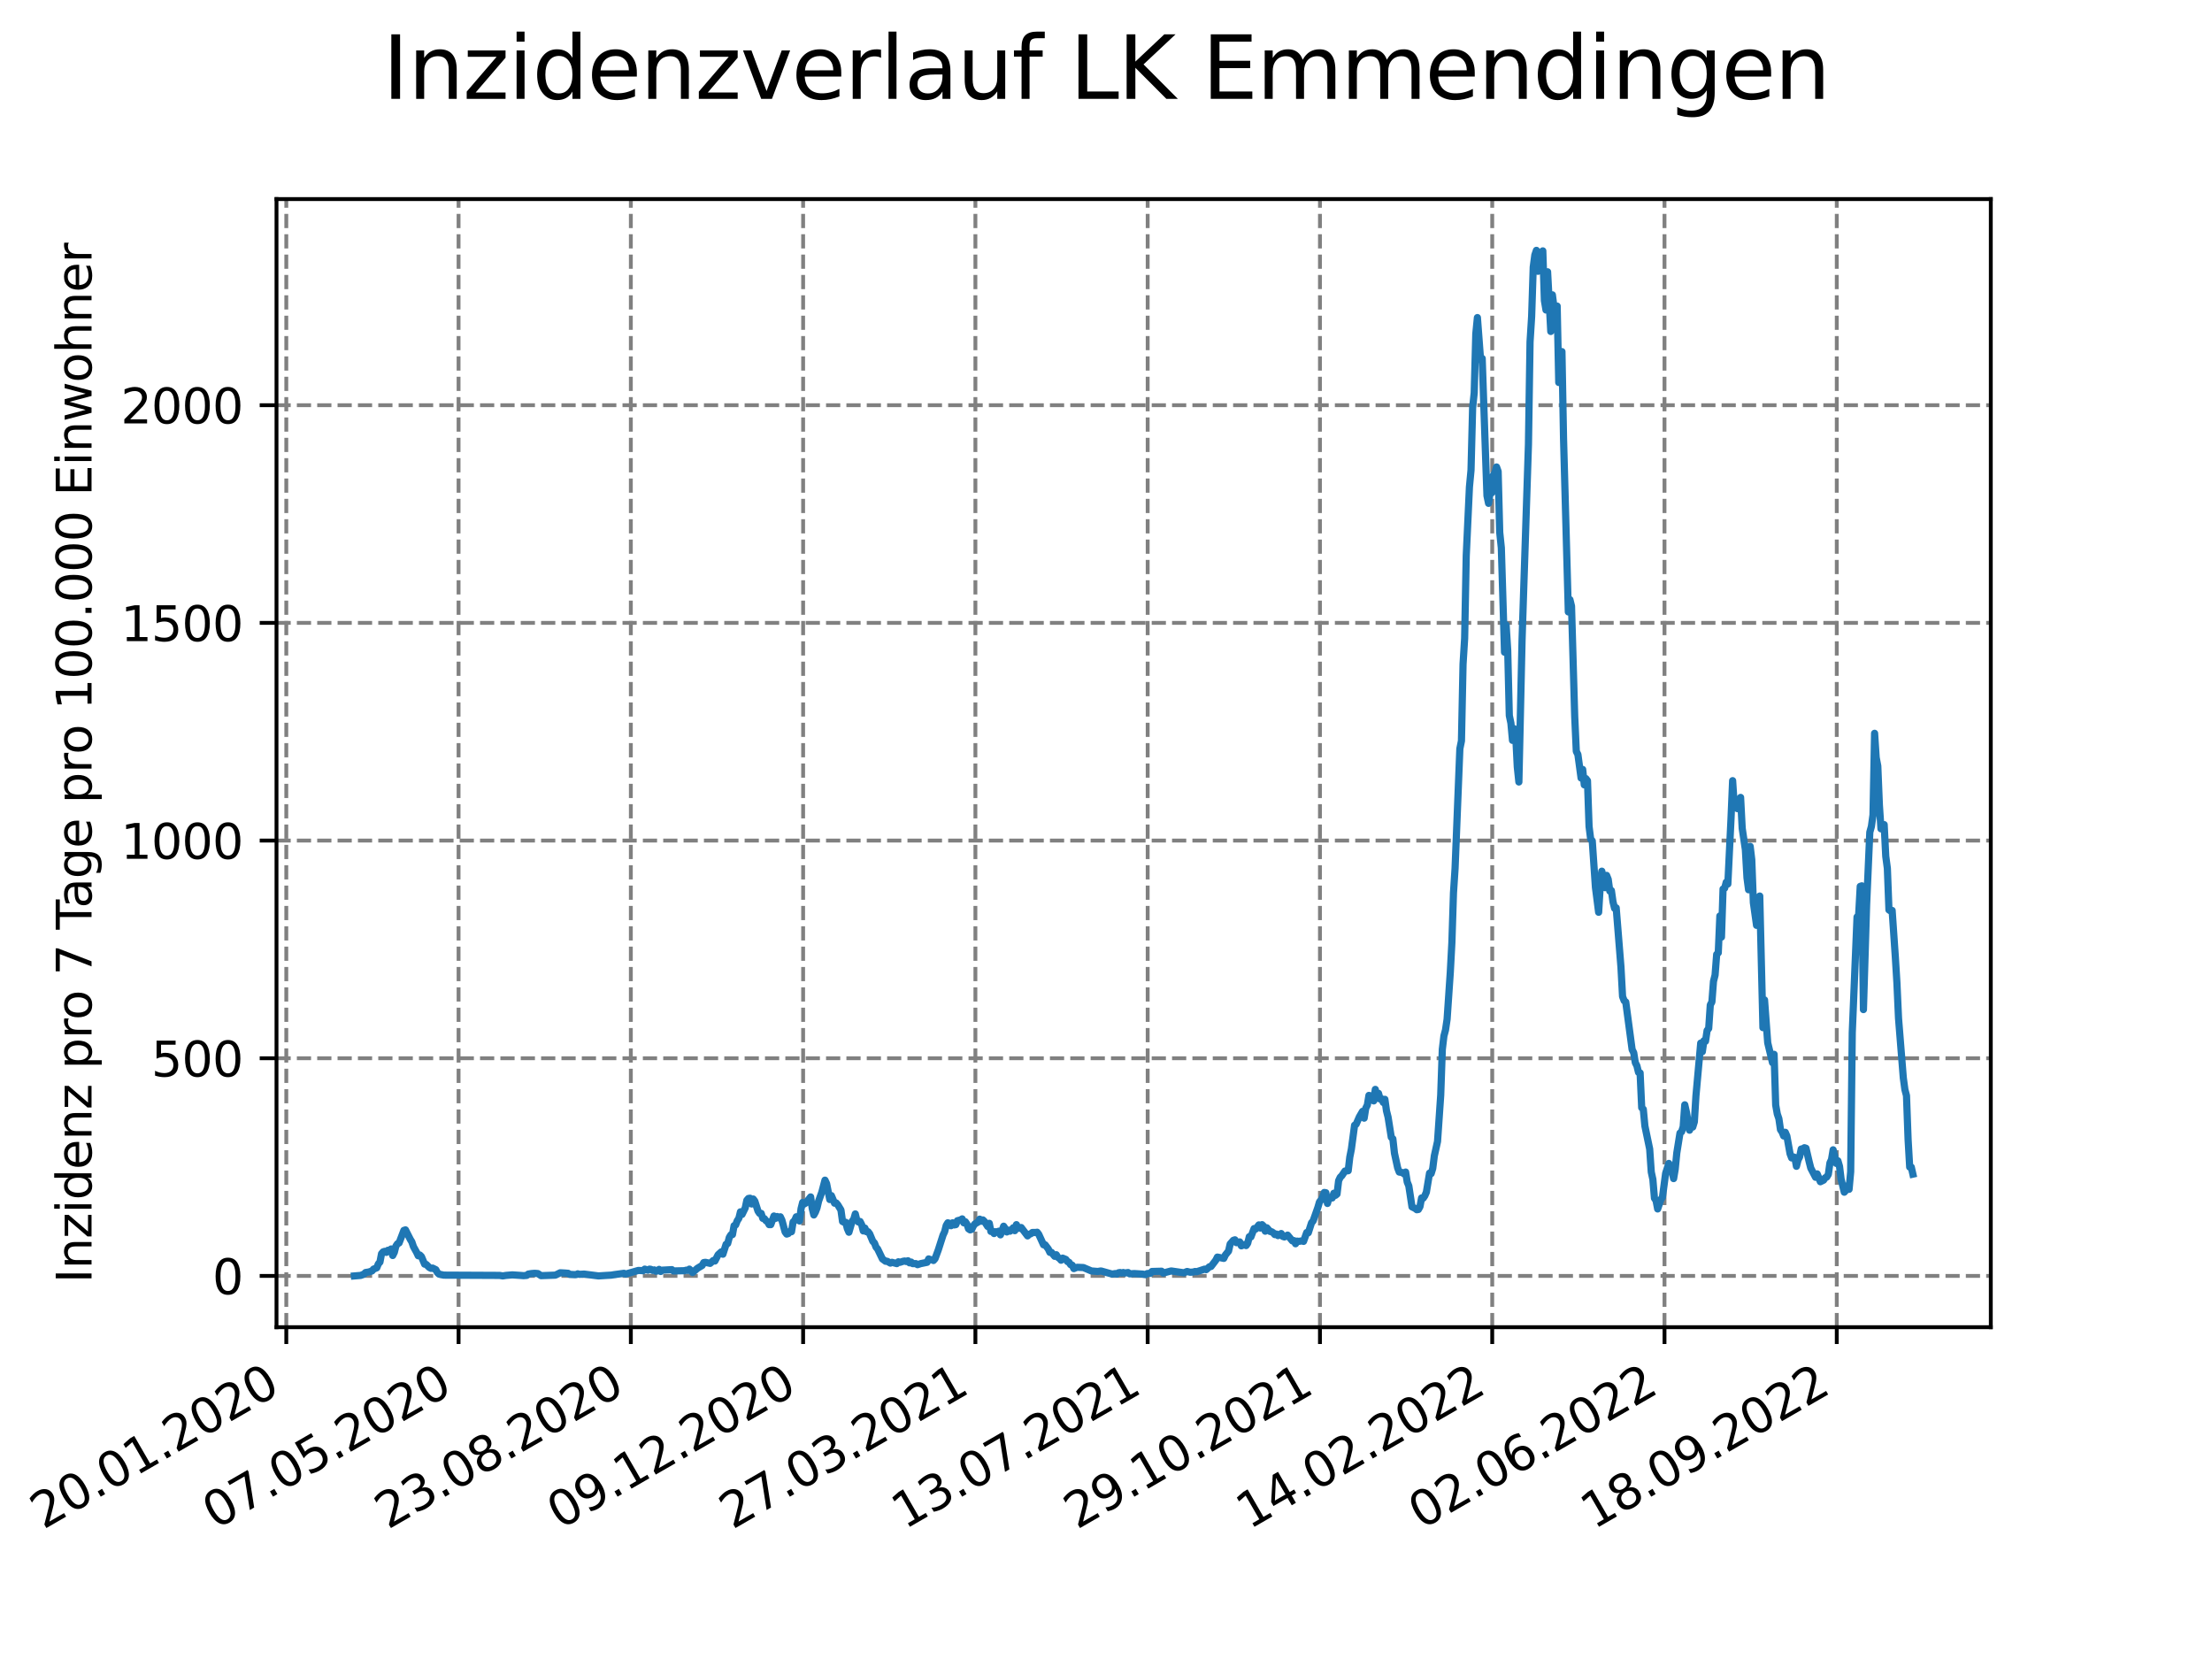 <?xml version="1.0" encoding="utf-8" standalone="no"?>
<!DOCTYPE svg PUBLIC "-//W3C//DTD SVG 1.1//EN"
  "http://www.w3.org/Graphics/SVG/1.1/DTD/svg11.dtd">
<svg xmlns:xlink="http://www.w3.org/1999/xlink" width="460.8pt" height="345.6pt" viewBox="0 0 460.8 345.6" xmlns="http://www.w3.org/2000/svg" version="1.1">
 <defs>
  <style type="text/css">*{stroke-linejoin: round; stroke-linecap: butt}</style>
 </defs>
 <g id="figure_1">
  <g id="patch_1">
   <path d="M 0 345.6 
L 460.8 345.6 
L 460.8 0 
L 0 0 
z
" style="fill: #ffffff"/>
  </g>
  <g id="axes_1">
   <g id="patch_2">
    <path d="M 57.6 276.48 
L 414.72 276.48 
L 414.72 41.472 
L 57.6 41.472 
z
" style="fill: #ffffff"/>
   </g>
   <g id="matplotlib.axis_1">
    <g id="xtick_1">
     <g id="line2d_1">
      <path d="M 59.641 276.48 
L 59.641 41.472 
" clip-path="url(#p13ade6ec6e)" style="fill: none; stroke-dasharray: 2.96,1.28; stroke-dashoffset: 0; stroke: #808080; stroke-width: 0.8"/>
     </g>
     <g id="line2d_2">
      <defs>
       <path id="m75af422000" d="M 0 0 
L 0 3.5 
" style="stroke: #000000; stroke-width: 0.8"/>
      </defs>
      <g>
       <use xlink:href="#m75af422000" x="59.641" y="276.48" style="stroke: #000000; stroke-width: 0.8"/>
      </g>
     </g>
     <g id="text_1">
      <!-- 20.01.2020 -->
      <g transform="translate(9.016 318.689) rotate(-30) scale(0.1 -0.1)">
       <defs>
        <path id="DejaVuSans-32" d="M 1228 531 
L 3431 531 
L 3431 0 
L 469 0 
L 469 531 
Q 828 903 1448 1529 
Q 2069 2156 2228 2338 
Q 2531 2678 2651 2914 
Q 2772 3150 2772 3378 
Q 2772 3750 2511 3984 
Q 2250 4219 1831 4219 
Q 1534 4219 1204 4116 
Q 875 4013 500 3803 
L 500 4441 
Q 881 4594 1212 4672 
Q 1544 4750 1819 4750 
Q 2544 4750 2975 4387 
Q 3406 4025 3406 3419 
Q 3406 3131 3298 2873 
Q 3191 2616 2906 2266 
Q 2828 2175 2409 1742 
Q 1991 1309 1228 531 
z
" transform="scale(0.016)"/>
        <path id="DejaVuSans-30" d="M 2034 4250 
Q 1547 4250 1301 3770 
Q 1056 3291 1056 2328 
Q 1056 1369 1301 889 
Q 1547 409 2034 409 
Q 2525 409 2770 889 
Q 3016 1369 3016 2328 
Q 3016 3291 2770 3770 
Q 2525 4250 2034 4250 
z
M 2034 4750 
Q 2819 4750 3233 4129 
Q 3647 3509 3647 2328 
Q 3647 1150 3233 529 
Q 2819 -91 2034 -91 
Q 1250 -91 836 529 
Q 422 1150 422 2328 
Q 422 3509 836 4129 
Q 1250 4750 2034 4750 
z
" transform="scale(0.016)"/>
        <path id="DejaVuSans-2e" d="M 684 794 
L 1344 794 
L 1344 0 
L 684 0 
L 684 794 
z
" transform="scale(0.016)"/>
        <path id="DejaVuSans-31" d="M 794 531 
L 1825 531 
L 1825 4091 
L 703 3866 
L 703 4441 
L 1819 4666 
L 2450 4666 
L 2450 531 
L 3481 531 
L 3481 0 
L 794 0 
L 794 531 
z
" transform="scale(0.016)"/>
       </defs>
       <use xlink:href="#DejaVuSans-32"/>
       <use xlink:href="#DejaVuSans-30" x="63.623"/>
       <use xlink:href="#DejaVuSans-2e" x="127.246"/>
       <use xlink:href="#DejaVuSans-30" x="159.033"/>
       <use xlink:href="#DejaVuSans-31" x="222.656"/>
       <use xlink:href="#DejaVuSans-2e" x="286.279"/>
       <use xlink:href="#DejaVuSans-32" x="318.066"/>
       <use xlink:href="#DejaVuSans-30" x="381.689"/>
       <use xlink:href="#DejaVuSans-32" x="445.312"/>
       <use xlink:href="#DejaVuSans-30" x="508.936"/>
      </g>
     </g>
    </g>
    <g id="xtick_2">
     <g id="line2d_3">
      <path d="M 95.529 276.48 
L 95.529 41.472 
" clip-path="url(#p13ade6ec6e)" style="fill: none; stroke-dasharray: 2.96,1.28; stroke-dashoffset: 0; stroke: #808080; stroke-width: 0.8"/>
     </g>
     <g id="line2d_4">
      <g>
       <use xlink:href="#m75af422000" x="95.529" y="276.48" style="stroke: #000000; stroke-width: 0.8"/>
      </g>
     </g>
     <g id="text_2">
      <!-- 07.05.2020 -->
      <g transform="translate(44.904 318.689) rotate(-30) scale(0.1 -0.1)">
       <defs>
        <path id="DejaVuSans-37" d="M 525 4666 
L 3525 4666 
L 3525 4397 
L 1831 0 
L 1172 0 
L 2766 4134 
L 525 4134 
L 525 4666 
z
" transform="scale(0.016)"/>
        <path id="DejaVuSans-35" d="M 691 4666 
L 3169 4666 
L 3169 4134 
L 1269 4134 
L 1269 2991 
Q 1406 3038 1543 3061 
Q 1681 3084 1819 3084 
Q 2600 3084 3056 2656 
Q 3513 2228 3513 1497 
Q 3513 744 3044 326 
Q 2575 -91 1722 -91 
Q 1428 -91 1123 -41 
Q 819 9 494 109 
L 494 744 
Q 775 591 1075 516 
Q 1375 441 1709 441 
Q 2250 441 2565 725 
Q 2881 1009 2881 1497 
Q 2881 1984 2565 2268 
Q 2250 2553 1709 2553 
Q 1456 2553 1204 2497 
Q 953 2441 691 2322 
L 691 4666 
z
" transform="scale(0.016)"/>
       </defs>
       <use xlink:href="#DejaVuSans-30"/>
       <use xlink:href="#DejaVuSans-37" x="63.623"/>
       <use xlink:href="#DejaVuSans-2e" x="127.246"/>
       <use xlink:href="#DejaVuSans-30" x="159.033"/>
       <use xlink:href="#DejaVuSans-35" x="222.656"/>
       <use xlink:href="#DejaVuSans-2e" x="286.279"/>
       <use xlink:href="#DejaVuSans-32" x="318.066"/>
       <use xlink:href="#DejaVuSans-30" x="381.689"/>
       <use xlink:href="#DejaVuSans-32" x="445.312"/>
       <use xlink:href="#DejaVuSans-30" x="508.936"/>
      </g>
     </g>
    </g>
    <g id="xtick_3">
     <g id="line2d_5">
      <path d="M 131.417 276.48 
L 131.417 41.472 
" clip-path="url(#p13ade6ec6e)" style="fill: none; stroke-dasharray: 2.96,1.28; stroke-dashoffset: 0; stroke: #808080; stroke-width: 0.8"/>
     </g>
     <g id="line2d_6">
      <g>
       <use xlink:href="#m75af422000" x="131.417" y="276.48" style="stroke: #000000; stroke-width: 0.8"/>
      </g>
     </g>
     <g id="text_3">
      <!-- 23.08.2020 -->
      <g transform="translate(80.792 318.689) rotate(-30) scale(0.1 -0.1)">
       <defs>
        <path id="DejaVuSans-33" d="M 2597 2516 
Q 3050 2419 3304 2112 
Q 3559 1806 3559 1356 
Q 3559 666 3084 287 
Q 2609 -91 1734 -91 
Q 1441 -91 1130 -33 
Q 819 25 488 141 
L 488 750 
Q 750 597 1062 519 
Q 1375 441 1716 441 
Q 2309 441 2620 675 
Q 2931 909 2931 1356 
Q 2931 1769 2642 2001 
Q 2353 2234 1838 2234 
L 1294 2234 
L 1294 2753 
L 1863 2753 
Q 2328 2753 2575 2939 
Q 2822 3125 2822 3475 
Q 2822 3834 2567 4026 
Q 2313 4219 1838 4219 
Q 1578 4219 1281 4162 
Q 984 4106 628 3988 
L 628 4550 
Q 988 4650 1302 4700 
Q 1616 4750 1894 4750 
Q 2613 4750 3031 4423 
Q 3450 4097 3450 3541 
Q 3450 3153 3228 2886 
Q 3006 2619 2597 2516 
z
" transform="scale(0.016)"/>
        <path id="DejaVuSans-38" d="M 2034 2216 
Q 1584 2216 1326 1975 
Q 1069 1734 1069 1313 
Q 1069 891 1326 650 
Q 1584 409 2034 409 
Q 2484 409 2743 651 
Q 3003 894 3003 1313 
Q 3003 1734 2745 1975 
Q 2488 2216 2034 2216 
z
M 1403 2484 
Q 997 2584 770 2862 
Q 544 3141 544 3541 
Q 544 4100 942 4425 
Q 1341 4750 2034 4750 
Q 2731 4750 3128 4425 
Q 3525 4100 3525 3541 
Q 3525 3141 3298 2862 
Q 3072 2584 2669 2484 
Q 3125 2378 3379 2068 
Q 3634 1759 3634 1313 
Q 3634 634 3220 271 
Q 2806 -91 2034 -91 
Q 1263 -91 848 271 
Q 434 634 434 1313 
Q 434 1759 690 2068 
Q 947 2378 1403 2484 
z
M 1172 3481 
Q 1172 3119 1398 2916 
Q 1625 2713 2034 2713 
Q 2441 2713 2670 2916 
Q 2900 3119 2900 3481 
Q 2900 3844 2670 4047 
Q 2441 4250 2034 4250 
Q 1625 4250 1398 4047 
Q 1172 3844 1172 3481 
z
" transform="scale(0.016)"/>
       </defs>
       <use xlink:href="#DejaVuSans-32"/>
       <use xlink:href="#DejaVuSans-33" x="63.623"/>
       <use xlink:href="#DejaVuSans-2e" x="127.246"/>
       <use xlink:href="#DejaVuSans-30" x="159.033"/>
       <use xlink:href="#DejaVuSans-38" x="222.656"/>
       <use xlink:href="#DejaVuSans-2e" x="286.279"/>
       <use xlink:href="#DejaVuSans-32" x="318.066"/>
       <use xlink:href="#DejaVuSans-30" x="381.689"/>
       <use xlink:href="#DejaVuSans-32" x="445.312"/>
       <use xlink:href="#DejaVuSans-30" x="508.936"/>
      </g>
     </g>
    </g>
    <g id="xtick_4">
     <g id="line2d_7">
      <path d="M 167.305 276.48 
L 167.305 41.472 
" clip-path="url(#p13ade6ec6e)" style="fill: none; stroke-dasharray: 2.96,1.28; stroke-dashoffset: 0; stroke: #808080; stroke-width: 0.8"/>
     </g>
     <g id="line2d_8">
      <g>
       <use xlink:href="#m75af422000" x="167.305" y="276.48" style="stroke: #000000; stroke-width: 0.8"/>
      </g>
     </g>
     <g id="text_4">
      <!-- 09.12.2020 -->
      <g transform="translate(116.68 318.689) rotate(-30) scale(0.1 -0.1)">
       <defs>
        <path id="DejaVuSans-39" d="M 703 97 
L 703 672 
Q 941 559 1184 500 
Q 1428 441 1663 441 
Q 2288 441 2617 861 
Q 2947 1281 2994 2138 
Q 2813 1869 2534 1725 
Q 2256 1581 1919 1581 
Q 1219 1581 811 2004 
Q 403 2428 403 3163 
Q 403 3881 828 4315 
Q 1253 4750 1959 4750 
Q 2769 4750 3195 4129 
Q 3622 3509 3622 2328 
Q 3622 1225 3098 567 
Q 2575 -91 1691 -91 
Q 1453 -91 1209 -44 
Q 966 3 703 97 
z
M 1959 2075 
Q 2384 2075 2632 2365 
Q 2881 2656 2881 3163 
Q 2881 3666 2632 3958 
Q 2384 4250 1959 4250 
Q 1534 4250 1286 3958 
Q 1038 3666 1038 3163 
Q 1038 2656 1286 2365 
Q 1534 2075 1959 2075 
z
" transform="scale(0.016)"/>
       </defs>
       <use xlink:href="#DejaVuSans-30"/>
       <use xlink:href="#DejaVuSans-39" x="63.623"/>
       <use xlink:href="#DejaVuSans-2e" x="127.246"/>
       <use xlink:href="#DejaVuSans-31" x="159.033"/>
       <use xlink:href="#DejaVuSans-32" x="222.656"/>
       <use xlink:href="#DejaVuSans-2e" x="286.279"/>
       <use xlink:href="#DejaVuSans-32" x="318.066"/>
       <use xlink:href="#DejaVuSans-30" x="381.689"/>
       <use xlink:href="#DejaVuSans-32" x="445.312"/>
       <use xlink:href="#DejaVuSans-30" x="508.936"/>
      </g>
     </g>
    </g>
    <g id="xtick_5">
     <g id="line2d_9">
      <path d="M 203.193 276.48 
L 203.193 41.472 
" clip-path="url(#p13ade6ec6e)" style="fill: none; stroke-dasharray: 2.96,1.28; stroke-dashoffset: 0; stroke: #808080; stroke-width: 0.8"/>
     </g>
     <g id="line2d_10">
      <g>
       <use xlink:href="#m75af422000" x="203.193" y="276.48" style="stroke: #000000; stroke-width: 0.8"/>
      </g>
     </g>
     <g id="text_5">
      <!-- 27.03.2021 -->
      <g transform="translate(152.568 318.689) rotate(-30) scale(0.1 -0.1)">
       <use xlink:href="#DejaVuSans-32"/>
       <use xlink:href="#DejaVuSans-37" x="63.623"/>
       <use xlink:href="#DejaVuSans-2e" x="127.246"/>
       <use xlink:href="#DejaVuSans-30" x="159.033"/>
       <use xlink:href="#DejaVuSans-33" x="222.656"/>
       <use xlink:href="#DejaVuSans-2e" x="286.279"/>
       <use xlink:href="#DejaVuSans-32" x="318.066"/>
       <use xlink:href="#DejaVuSans-30" x="381.689"/>
       <use xlink:href="#DejaVuSans-32" x="445.312"/>
       <use xlink:href="#DejaVuSans-31" x="508.936"/>
      </g>
     </g>
    </g>
    <g id="xtick_6">
     <g id="line2d_11">
      <path d="M 239.081 276.48 
L 239.081 41.472 
" clip-path="url(#p13ade6ec6e)" style="fill: none; stroke-dasharray: 2.96,1.28; stroke-dashoffset: 0; stroke: #808080; stroke-width: 0.8"/>
     </g>
     <g id="line2d_12">
      <g>
       <use xlink:href="#m75af422000" x="239.081" y="276.48" style="stroke: #000000; stroke-width: 0.8"/>
      </g>
     </g>
     <g id="text_6">
      <!-- 13.07.2021 -->
      <g transform="translate(188.456 318.689) rotate(-30) scale(0.1 -0.1)">
       <use xlink:href="#DejaVuSans-31"/>
       <use xlink:href="#DejaVuSans-33" x="63.623"/>
       <use xlink:href="#DejaVuSans-2e" x="127.246"/>
       <use xlink:href="#DejaVuSans-30" x="159.033"/>
       <use xlink:href="#DejaVuSans-37" x="222.656"/>
       <use xlink:href="#DejaVuSans-2e" x="286.279"/>
       <use xlink:href="#DejaVuSans-32" x="318.066"/>
       <use xlink:href="#DejaVuSans-30" x="381.689"/>
       <use xlink:href="#DejaVuSans-32" x="445.312"/>
       <use xlink:href="#DejaVuSans-31" x="508.936"/>
      </g>
     </g>
    </g>
    <g id="xtick_7">
     <g id="line2d_13">
      <path d="M 274.97 276.48 
L 274.97 41.472 
" clip-path="url(#p13ade6ec6e)" style="fill: none; stroke-dasharray: 2.96,1.28; stroke-dashoffset: 0; stroke: #808080; stroke-width: 0.8"/>
     </g>
     <g id="line2d_14">
      <g>
       <use xlink:href="#m75af422000" x="274.97" y="276.48" style="stroke: #000000; stroke-width: 0.8"/>
      </g>
     </g>
     <g id="text_7">
      <!-- 29.10.2021 -->
      <g transform="translate(224.344 318.689) rotate(-30) scale(0.1 -0.1)">
       <use xlink:href="#DejaVuSans-32"/>
       <use xlink:href="#DejaVuSans-39" x="63.623"/>
       <use xlink:href="#DejaVuSans-2e" x="127.246"/>
       <use xlink:href="#DejaVuSans-31" x="159.033"/>
       <use xlink:href="#DejaVuSans-30" x="222.656"/>
       <use xlink:href="#DejaVuSans-2e" x="286.279"/>
       <use xlink:href="#DejaVuSans-32" x="318.066"/>
       <use xlink:href="#DejaVuSans-30" x="381.689"/>
       <use xlink:href="#DejaVuSans-32" x="445.312"/>
       <use xlink:href="#DejaVuSans-31" x="508.936"/>
      </g>
     </g>
    </g>
    <g id="xtick_8">
     <g id="line2d_15">
      <path d="M 310.858 276.48 
L 310.858 41.472 
" clip-path="url(#p13ade6ec6e)" style="fill: none; stroke-dasharray: 2.96,1.28; stroke-dashoffset: 0; stroke: #808080; stroke-width: 0.8"/>
     </g>
     <g id="line2d_16">
      <g>
       <use xlink:href="#m75af422000" x="310.858" y="276.48" style="stroke: #000000; stroke-width: 0.8"/>
      </g>
     </g>
     <g id="text_8">
      <!-- 14.02.2022 -->
      <g transform="translate(260.232 318.689) rotate(-30) scale(0.1 -0.1)">
       <defs>
        <path id="DejaVuSans-34" d="M 2419 4116 
L 825 1625 
L 2419 1625 
L 2419 4116 
z
M 2253 4666 
L 3047 4666 
L 3047 1625 
L 3713 1625 
L 3713 1100 
L 3047 1100 
L 3047 0 
L 2419 0 
L 2419 1100 
L 313 1100 
L 313 1709 
L 2253 4666 
z
" transform="scale(0.016)"/>
       </defs>
       <use xlink:href="#DejaVuSans-31"/>
       <use xlink:href="#DejaVuSans-34" x="63.623"/>
       <use xlink:href="#DejaVuSans-2e" x="127.246"/>
       <use xlink:href="#DejaVuSans-30" x="159.033"/>
       <use xlink:href="#DejaVuSans-32" x="222.656"/>
       <use xlink:href="#DejaVuSans-2e" x="286.279"/>
       <use xlink:href="#DejaVuSans-32" x="318.066"/>
       <use xlink:href="#DejaVuSans-30" x="381.689"/>
       <use xlink:href="#DejaVuSans-32" x="445.312"/>
       <use xlink:href="#DejaVuSans-32" x="508.936"/>
      </g>
     </g>
    </g>
    <g id="xtick_9">
     <g id="line2d_17">
      <path d="M 346.746 276.48 
L 346.746 41.472 
" clip-path="url(#p13ade6ec6e)" style="fill: none; stroke-dasharray: 2.96,1.28; stroke-dashoffset: 0; stroke: #808080; stroke-width: 0.8"/>
     </g>
     <g id="line2d_18">
      <g>
       <use xlink:href="#m75af422000" x="346.746" y="276.48" style="stroke: #000000; stroke-width: 0.8"/>
      </g>
     </g>
     <g id="text_9">
      <!-- 02.06.2022 -->
      <g transform="translate(296.121 318.689) rotate(-30) scale(0.1 -0.1)">
       <defs>
        <path id="DejaVuSans-36" d="M 2113 2584 
Q 1688 2584 1439 2293 
Q 1191 2003 1191 1497 
Q 1191 994 1439 701 
Q 1688 409 2113 409 
Q 2538 409 2786 701 
Q 3034 994 3034 1497 
Q 3034 2003 2786 2293 
Q 2538 2584 2113 2584 
z
M 3366 4563 
L 3366 3988 
Q 3128 4100 2886 4159 
Q 2644 4219 2406 4219 
Q 1781 4219 1451 3797 
Q 1122 3375 1075 2522 
Q 1259 2794 1537 2939 
Q 1816 3084 2150 3084 
Q 2853 3084 3261 2657 
Q 3669 2231 3669 1497 
Q 3669 778 3244 343 
Q 2819 -91 2113 -91 
Q 1303 -91 875 529 
Q 447 1150 447 2328 
Q 447 3434 972 4092 
Q 1497 4750 2381 4750 
Q 2619 4750 2861 4703 
Q 3103 4656 3366 4563 
z
" transform="scale(0.016)"/>
       </defs>
       <use xlink:href="#DejaVuSans-30"/>
       <use xlink:href="#DejaVuSans-32" x="63.623"/>
       <use xlink:href="#DejaVuSans-2e" x="127.246"/>
       <use xlink:href="#DejaVuSans-30" x="159.033"/>
       <use xlink:href="#DejaVuSans-36" x="222.656"/>
       <use xlink:href="#DejaVuSans-2e" x="286.279"/>
       <use xlink:href="#DejaVuSans-32" x="318.066"/>
       <use xlink:href="#DejaVuSans-30" x="381.689"/>
       <use xlink:href="#DejaVuSans-32" x="445.312"/>
       <use xlink:href="#DejaVuSans-32" x="508.936"/>
      </g>
     </g>
    </g>
    <g id="xtick_10">
     <g id="line2d_19">
      <path d="M 382.634 276.48 
L 382.634 41.472 
" clip-path="url(#p13ade6ec6e)" style="fill: none; stroke-dasharray: 2.96,1.28; stroke-dashoffset: 0; stroke: #808080; stroke-width: 0.8"/>
     </g>
     <g id="line2d_20">
      <g>
       <use xlink:href="#m75af422000" x="382.634" y="276.48" style="stroke: #000000; stroke-width: 0.8"/>
      </g>
     </g>
     <g id="text_10">
      <!-- 18.09.2022 -->
      <g transform="translate(332.009 318.689) rotate(-30) scale(0.1 -0.1)">
       <use xlink:href="#DejaVuSans-31"/>
       <use xlink:href="#DejaVuSans-38" x="63.623"/>
       <use xlink:href="#DejaVuSans-2e" x="127.246"/>
       <use xlink:href="#DejaVuSans-30" x="159.033"/>
       <use xlink:href="#DejaVuSans-39" x="222.656"/>
       <use xlink:href="#DejaVuSans-2e" x="286.279"/>
       <use xlink:href="#DejaVuSans-32" x="318.066"/>
       <use xlink:href="#DejaVuSans-30" x="381.689"/>
       <use xlink:href="#DejaVuSans-32" x="445.312"/>
       <use xlink:href="#DejaVuSans-32" x="508.936"/>
      </g>
     </g>
    </g>
   </g>
   <g id="matplotlib.axis_2">
    <g id="ytick_1">
     <g id="line2d_21">
      <path d="M 57.6 265.798 
L 414.72 265.798 
" clip-path="url(#p13ade6ec6e)" style="fill: none; stroke-dasharray: 2.96,1.28; stroke-dashoffset: 0; stroke: #808080; stroke-width: 0.8"/>
     </g>
     <g id="line2d_22">
      <defs>
       <path id="me151b7473b" d="M 0 0 
L -3.5 0 
" style="stroke: #000000; stroke-width: 0.8"/>
      </defs>
      <g>
       <use xlink:href="#me151b7473b" x="57.6" y="265.798" style="stroke: #000000; stroke-width: 0.8"/>
      </g>
     </g>
     <g id="text_11">
      <!-- 0 -->
      <g transform="translate(44.237 269.597) scale(0.1 -0.1)">
       <use xlink:href="#DejaVuSans-30"/>
      </g>
     </g>
    </g>
    <g id="ytick_2">
     <g id="line2d_23">
      <path d="M 57.6 220.451 
L 414.72 220.451 
" clip-path="url(#p13ade6ec6e)" style="fill: none; stroke-dasharray: 2.96,1.28; stroke-dashoffset: 0; stroke: #808080; stroke-width: 0.8"/>
     </g>
     <g id="line2d_24">
      <g>
       <use xlink:href="#me151b7473b" x="57.6" y="220.451" style="stroke: #000000; stroke-width: 0.8"/>
      </g>
     </g>
     <g id="text_12">
      <!-- 500 -->
      <g transform="translate(31.512 224.25) scale(0.1 -0.1)">
       <use xlink:href="#DejaVuSans-35"/>
       <use xlink:href="#DejaVuSans-30" x="63.623"/>
       <use xlink:href="#DejaVuSans-30" x="127.246"/>
      </g>
     </g>
    </g>
    <g id="ytick_3">
     <g id="line2d_25">
      <path d="M 57.6 175.104 
L 414.72 175.104 
" clip-path="url(#p13ade6ec6e)" style="fill: none; stroke-dasharray: 2.96,1.28; stroke-dashoffset: 0; stroke: #808080; stroke-width: 0.8"/>
     </g>
     <g id="line2d_26">
      <g>
       <use xlink:href="#me151b7473b" x="57.6" y="175.104" style="stroke: #000000; stroke-width: 0.8"/>
      </g>
     </g>
     <g id="text_13">
      <!-- 1000 -->
      <g transform="translate(25.15 178.903) scale(0.1 -0.1)">
       <use xlink:href="#DejaVuSans-31"/>
       <use xlink:href="#DejaVuSans-30" x="63.623"/>
       <use xlink:href="#DejaVuSans-30" x="127.246"/>
       <use xlink:href="#DejaVuSans-30" x="190.869"/>
      </g>
     </g>
    </g>
    <g id="ytick_4">
     <g id="line2d_27">
      <path d="M 57.6 129.757 
L 414.72 129.757 
" clip-path="url(#p13ade6ec6e)" style="fill: none; stroke-dasharray: 2.96,1.28; stroke-dashoffset: 0; stroke: #808080; stroke-width: 0.8"/>
     </g>
     <g id="line2d_28">
      <g>
       <use xlink:href="#me151b7473b" x="57.6" y="129.757" style="stroke: #000000; stroke-width: 0.8"/>
      </g>
     </g>
     <g id="text_14">
      <!-- 1500 -->
      <g transform="translate(25.15 133.556) scale(0.1 -0.1)">
       <use xlink:href="#DejaVuSans-31"/>
       <use xlink:href="#DejaVuSans-35" x="63.623"/>
       <use xlink:href="#DejaVuSans-30" x="127.246"/>
       <use xlink:href="#DejaVuSans-30" x="190.869"/>
      </g>
     </g>
    </g>
    <g id="ytick_5">
     <g id="line2d_29">
      <path d="M 57.6 84.41 
L 414.72 84.41 
" clip-path="url(#p13ade6ec6e)" style="fill: none; stroke-dasharray: 2.96,1.28; stroke-dashoffset: 0; stroke: #808080; stroke-width: 0.8"/>
     </g>
     <g id="line2d_30">
      <g>
       <use xlink:href="#me151b7473b" x="57.6" y="84.41" style="stroke: #000000; stroke-width: 0.8"/>
      </g>
     </g>
     <g id="text_15">
      <!-- 2000 -->
      <g transform="translate(25.15 88.209) scale(0.1 -0.1)">
       <use xlink:href="#DejaVuSans-32"/>
       <use xlink:href="#DejaVuSans-30" x="63.623"/>
       <use xlink:href="#DejaVuSans-30" x="127.246"/>
       <use xlink:href="#DejaVuSans-30" x="190.869"/>
      </g>
     </g>
    </g>
    <g id="text_16">
     <!-- Inzidenz pro 7 Tage pro 100.000 Einwohner -->
     <g transform="translate(19.07 267.301) rotate(-90) scale(0.1 -0.1)">
      <defs>
       <path id="DejaVuSans-49" d="M 628 4666 
L 1259 4666 
L 1259 0 
L 628 0 
L 628 4666 
z
" transform="scale(0.016)"/>
       <path id="DejaVuSans-6e" d="M 3513 2113 
L 3513 0 
L 2938 0 
L 2938 2094 
Q 2938 2591 2744 2837 
Q 2550 3084 2163 3084 
Q 1697 3084 1428 2787 
Q 1159 2491 1159 1978 
L 1159 0 
L 581 0 
L 581 3500 
L 1159 3500 
L 1159 2956 
Q 1366 3272 1645 3428 
Q 1925 3584 2291 3584 
Q 2894 3584 3203 3211 
Q 3513 2838 3513 2113 
z
" transform="scale(0.016)"/>
       <path id="DejaVuSans-7a" d="M 353 3500 
L 3084 3500 
L 3084 2975 
L 922 459 
L 3084 459 
L 3084 0 
L 275 0 
L 275 525 
L 2438 3041 
L 353 3041 
L 353 3500 
z
" transform="scale(0.016)"/>
       <path id="DejaVuSans-69" d="M 603 3500 
L 1178 3500 
L 1178 0 
L 603 0 
L 603 3500 
z
M 603 4863 
L 1178 4863 
L 1178 4134 
L 603 4134 
L 603 4863 
z
" transform="scale(0.016)"/>
       <path id="DejaVuSans-64" d="M 2906 2969 
L 2906 4863 
L 3481 4863 
L 3481 0 
L 2906 0 
L 2906 525 
Q 2725 213 2448 61 
Q 2172 -91 1784 -91 
Q 1150 -91 751 415 
Q 353 922 353 1747 
Q 353 2572 751 3078 
Q 1150 3584 1784 3584 
Q 2172 3584 2448 3432 
Q 2725 3281 2906 2969 
z
M 947 1747 
Q 947 1113 1208 752 
Q 1469 391 1925 391 
Q 2381 391 2643 752 
Q 2906 1113 2906 1747 
Q 2906 2381 2643 2742 
Q 2381 3103 1925 3103 
Q 1469 3103 1208 2742 
Q 947 2381 947 1747 
z
" transform="scale(0.016)"/>
       <path id="DejaVuSans-65" d="M 3597 1894 
L 3597 1613 
L 953 1613 
Q 991 1019 1311 708 
Q 1631 397 2203 397 
Q 2534 397 2845 478 
Q 3156 559 3463 722 
L 3463 178 
Q 3153 47 2828 -22 
Q 2503 -91 2169 -91 
Q 1331 -91 842 396 
Q 353 884 353 1716 
Q 353 2575 817 3079 
Q 1281 3584 2069 3584 
Q 2775 3584 3186 3129 
Q 3597 2675 3597 1894 
z
M 3022 2063 
Q 3016 2534 2758 2815 
Q 2500 3097 2075 3097 
Q 1594 3097 1305 2825 
Q 1016 2553 972 2059 
L 3022 2063 
z
" transform="scale(0.016)"/>
       <path id="DejaVuSans-20" transform="scale(0.016)"/>
       <path id="DejaVuSans-70" d="M 1159 525 
L 1159 -1331 
L 581 -1331 
L 581 3500 
L 1159 3500 
L 1159 2969 
Q 1341 3281 1617 3432 
Q 1894 3584 2278 3584 
Q 2916 3584 3314 3078 
Q 3713 2572 3713 1747 
Q 3713 922 3314 415 
Q 2916 -91 2278 -91 
Q 1894 -91 1617 61 
Q 1341 213 1159 525 
z
M 3116 1747 
Q 3116 2381 2855 2742 
Q 2594 3103 2138 3103 
Q 1681 3103 1420 2742 
Q 1159 2381 1159 1747 
Q 1159 1113 1420 752 
Q 1681 391 2138 391 
Q 2594 391 2855 752 
Q 3116 1113 3116 1747 
z
" transform="scale(0.016)"/>
       <path id="DejaVuSans-72" d="M 2631 2963 
Q 2534 3019 2420 3045 
Q 2306 3072 2169 3072 
Q 1681 3072 1420 2755 
Q 1159 2438 1159 1844 
L 1159 0 
L 581 0 
L 581 3500 
L 1159 3500 
L 1159 2956 
Q 1341 3275 1631 3429 
Q 1922 3584 2338 3584 
Q 2397 3584 2469 3576 
Q 2541 3569 2628 3553 
L 2631 2963 
z
" transform="scale(0.016)"/>
       <path id="DejaVuSans-6f" d="M 1959 3097 
Q 1497 3097 1228 2736 
Q 959 2375 959 1747 
Q 959 1119 1226 758 
Q 1494 397 1959 397 
Q 2419 397 2687 759 
Q 2956 1122 2956 1747 
Q 2956 2369 2687 2733 
Q 2419 3097 1959 3097 
z
M 1959 3584 
Q 2709 3584 3137 3096 
Q 3566 2609 3566 1747 
Q 3566 888 3137 398 
Q 2709 -91 1959 -91 
Q 1206 -91 779 398 
Q 353 888 353 1747 
Q 353 2609 779 3096 
Q 1206 3584 1959 3584 
z
" transform="scale(0.016)"/>
       <path id="DejaVuSans-54" d="M -19 4666 
L 3928 4666 
L 3928 4134 
L 2272 4134 
L 2272 0 
L 1638 0 
L 1638 4134 
L -19 4134 
L -19 4666 
z
" transform="scale(0.016)"/>
       <path id="DejaVuSans-61" d="M 2194 1759 
Q 1497 1759 1228 1600 
Q 959 1441 959 1056 
Q 959 750 1161 570 
Q 1363 391 1709 391 
Q 2188 391 2477 730 
Q 2766 1069 2766 1631 
L 2766 1759 
L 2194 1759 
z
M 3341 1997 
L 3341 0 
L 2766 0 
L 2766 531 
Q 2569 213 2275 61 
Q 1981 -91 1556 -91 
Q 1019 -91 701 211 
Q 384 513 384 1019 
Q 384 1609 779 1909 
Q 1175 2209 1959 2209 
L 2766 2209 
L 2766 2266 
Q 2766 2663 2505 2880 
Q 2244 3097 1772 3097 
Q 1472 3097 1187 3025 
Q 903 2953 641 2809 
L 641 3341 
Q 956 3463 1253 3523 
Q 1550 3584 1831 3584 
Q 2591 3584 2966 3190 
Q 3341 2797 3341 1997 
z
" transform="scale(0.016)"/>
       <path id="DejaVuSans-67" d="M 2906 1791 
Q 2906 2416 2648 2759 
Q 2391 3103 1925 3103 
Q 1463 3103 1205 2759 
Q 947 2416 947 1791 
Q 947 1169 1205 825 
Q 1463 481 1925 481 
Q 2391 481 2648 825 
Q 2906 1169 2906 1791 
z
M 3481 434 
Q 3481 -459 3084 -895 
Q 2688 -1331 1869 -1331 
Q 1566 -1331 1297 -1286 
Q 1028 -1241 775 -1147 
L 775 -588 
Q 1028 -725 1275 -790 
Q 1522 -856 1778 -856 
Q 2344 -856 2625 -561 
Q 2906 -266 2906 331 
L 2906 616 
Q 2728 306 2450 153 
Q 2172 0 1784 0 
Q 1141 0 747 490 
Q 353 981 353 1791 
Q 353 2603 747 3093 
Q 1141 3584 1784 3584 
Q 2172 3584 2450 3431 
Q 2728 3278 2906 2969 
L 2906 3500 
L 3481 3500 
L 3481 434 
z
" transform="scale(0.016)"/>
       <path id="DejaVuSans-45" d="M 628 4666 
L 3578 4666 
L 3578 4134 
L 1259 4134 
L 1259 2753 
L 3481 2753 
L 3481 2222 
L 1259 2222 
L 1259 531 
L 3634 531 
L 3634 0 
L 628 0 
L 628 4666 
z
" transform="scale(0.016)"/>
       <path id="DejaVuSans-77" d="M 269 3500 
L 844 3500 
L 1563 769 
L 2278 3500 
L 2956 3500 
L 3675 769 
L 4391 3500 
L 4966 3500 
L 4050 0 
L 3372 0 
L 2619 2869 
L 1863 0 
L 1184 0 
L 269 3500 
z
" transform="scale(0.016)"/>
       <path id="DejaVuSans-68" d="M 3513 2113 
L 3513 0 
L 2938 0 
L 2938 2094 
Q 2938 2591 2744 2837 
Q 2550 3084 2163 3084 
Q 1697 3084 1428 2787 
Q 1159 2491 1159 1978 
L 1159 0 
L 581 0 
L 581 4863 
L 1159 4863 
L 1159 2956 
Q 1366 3272 1645 3428 
Q 1925 3584 2291 3584 
Q 2894 3584 3203 3211 
Q 3513 2838 3513 2113 
z
" transform="scale(0.016)"/>
      </defs>
      <use xlink:href="#DejaVuSans-49"/>
      <use xlink:href="#DejaVuSans-6e" x="29.492"/>
      <use xlink:href="#DejaVuSans-7a" x="92.871"/>
      <use xlink:href="#DejaVuSans-69" x="145.361"/>
      <use xlink:href="#DejaVuSans-64" x="173.145"/>
      <use xlink:href="#DejaVuSans-65" x="236.621"/>
      <use xlink:href="#DejaVuSans-6e" x="298.145"/>
      <use xlink:href="#DejaVuSans-7a" x="361.523"/>
      <use xlink:href="#DejaVuSans-20" x="414.014"/>
      <use xlink:href="#DejaVuSans-70" x="445.801"/>
      <use xlink:href="#DejaVuSans-72" x="509.277"/>
      <use xlink:href="#DejaVuSans-6f" x="548.141"/>
      <use xlink:href="#DejaVuSans-20" x="609.322"/>
      <use xlink:href="#DejaVuSans-37" x="641.109"/>
      <use xlink:href="#DejaVuSans-20" x="704.732"/>
      <use xlink:href="#DejaVuSans-54" x="736.52"/>
      <use xlink:href="#DejaVuSans-61" x="781.104"/>
      <use xlink:href="#DejaVuSans-67" x="842.383"/>
      <use xlink:href="#DejaVuSans-65" x="905.859"/>
      <use xlink:href="#DejaVuSans-20" x="967.383"/>
      <use xlink:href="#DejaVuSans-70" x="999.17"/>
      <use xlink:href="#DejaVuSans-72" x="1062.646"/>
      <use xlink:href="#DejaVuSans-6f" x="1101.51"/>
      <use xlink:href="#DejaVuSans-20" x="1162.691"/>
      <use xlink:href="#DejaVuSans-31" x="1194.479"/>
      <use xlink:href="#DejaVuSans-30" x="1258.102"/>
      <use xlink:href="#DejaVuSans-30" x="1321.725"/>
      <use xlink:href="#DejaVuSans-2e" x="1385.348"/>
      <use xlink:href="#DejaVuSans-30" x="1417.135"/>
      <use xlink:href="#DejaVuSans-30" x="1480.758"/>
      <use xlink:href="#DejaVuSans-30" x="1544.381"/>
      <use xlink:href="#DejaVuSans-20" x="1608.004"/>
      <use xlink:href="#DejaVuSans-45" x="1639.791"/>
      <use xlink:href="#DejaVuSans-69" x="1702.975"/>
      <use xlink:href="#DejaVuSans-6e" x="1730.758"/>
      <use xlink:href="#DejaVuSans-77" x="1794.137"/>
      <use xlink:href="#DejaVuSans-6f" x="1875.924"/>
      <use xlink:href="#DejaVuSans-68" x="1937.105"/>
      <use xlink:href="#DejaVuSans-6e" x="2000.484"/>
      <use xlink:href="#DejaVuSans-65" x="2063.863"/>
      <use xlink:href="#DejaVuSans-72" x="2125.387"/>
     </g>
    </g>
   </g>
   <g id="line2d_31">
    <path d="M 73.833 265.798 
L 75.162 265.689 
L 75.827 265.416 
L 76.159 265.089 
L 76.823 264.98 
L 77.488 264.762 
L 77.82 264.381 
L 78.485 264.108 
L 78.817 263.291 
L 79.149 262.909 
L 79.482 261.165 
L 79.814 260.784 
L 80.146 260.675 
L 80.479 260.893 
L 80.811 260.457 
L 81.143 260.675 
L 81.476 260.184 
L 81.808 261.547 
L 82.14 260.893 
L 82.472 259.585 
L 82.805 259.094 
L 83.137 258.931 
L 84.134 256.315 
L 84.466 256.206 
L 85.463 258.168 
L 85.795 258.713 
L 86.128 259.694 
L 86.792 260.893 
L 87.125 261.601 
L 87.457 261.438 
L 87.789 261.765 
L 88.454 263.345 
L 88.786 263.4 
L 89.451 264.054 
L 89.783 264.217 
L 90.115 264.163 
L 90.78 264.49 
L 91.112 265.089 
L 91.444 265.416 
L 92.441 265.634 
L 104.072 265.689 
L 104.736 265.798 
L 105.401 265.689 
L 106.73 265.58 
L 108.392 265.689 
L 109.056 265.743 
L 109.721 265.689 
L 110.053 265.416 
L 110.718 265.307 
L 111.382 265.253 
L 112.047 265.307 
L 112.712 265.743 
L 115.702 265.634 
L 116.699 265.144 
L 117.696 265.198 
L 118.361 265.253 
L 118.693 265.471 
L 119.69 265.525 
L 120.022 265.525 
L 120.354 265.362 
L 120.687 265.471 
L 121.684 265.416 
L 124.674 265.798 
L 126.336 265.689 
L 127.333 265.634 
L 127.997 265.525 
L 129.991 265.253 
L 130.323 265.416 
L 132.982 264.653 
L 133.979 264.708 
L 134.311 264.381 
L 134.975 264.599 
L 135.308 264.381 
L 135.64 264.435 
L 135.972 264.653 
L 136.305 264.544 
L 136.637 264.817 
L 136.969 264.762 
L 137.302 264.435 
L 137.634 264.871 
L 137.966 264.599 
L 139.96 264.49 
L 140.292 264.762 
L 142.618 264.708 
L 142.951 264.599 
L 143.283 264.653 
L 143.615 264.381 
L 144.28 265.089 
L 145.277 264.217 
L 146.274 263.618 
L 146.606 263.018 
L 146.938 262.964 
L 147.935 263.182 
L 148.6 262.582 
L 148.932 262.691 
L 149.597 261.383 
L 150.261 260.784 
L 150.593 261.274 
L 151.258 259.203 
L 151.59 259.04 
L 151.923 257.786 
L 152.255 257.241 
L 152.587 257.187 
L 152.92 255.334 
L 153.252 255.17 
L 153.584 254.298 
L 153.916 253.808 
L 154.249 252.445 
L 154.581 252.99 
L 155.246 251.628 
L 155.578 250.047 
L 155.91 249.666 
L 156.242 249.611 
L 156.575 250.81 
L 156.907 249.775 
L 157.239 250.211 
L 157.904 252.282 
L 158.236 252.772 
L 158.569 252.772 
L 158.901 253.808 
L 159.233 253.862 
L 159.565 254.298 
L 159.898 254.516 
L 160.23 255.116 
L 160.562 255.116 
L 161.227 253.317 
L 161.559 253.808 
L 161.892 253.426 
L 162.224 253.699 
L 162.556 253.481 
L 162.888 254.189 
L 163.553 256.642 
L 163.885 257.078 
L 164.218 256.969 
L 164.55 256.533 
L 164.882 256.587 
L 165.215 254.571 
L 165.547 254.244 
L 165.879 253.481 
L 166.211 253.481 
L 166.544 254.353 
L 166.876 251.791 
L 167.208 250.483 
L 167.541 250.81 
L 167.873 250.592 
L 168.87 249.339 
L 169.202 251.737 
L 169.534 253.099 
L 169.867 252.5 
L 170.199 251.628 
L 170.531 250.211 
L 171.196 248.358 
L 171.86 245.85 
L 172.193 246.559 
L 172.857 249.884 
L 173.19 249.066 
L 173.854 250.647 
L 174.187 250.592 
L 174.519 250.974 
L 175.183 252.064 
L 175.516 254.462 
L 175.848 254.625 
L 176.18 254.625 
L 176.513 255.933 
L 176.845 256.696 
L 177.51 254.407 
L 177.842 254.026 
L 178.174 252.881 
L 178.506 254.244 
L 178.839 254.571 
L 179.171 254.462 
L 179.503 255.116 
L 179.836 256.424 
L 180.168 255.824 
L 180.5 256.587 
L 180.832 256.587 
L 181.165 257.023 
L 181.829 258.604 
L 182.162 258.931 
L 182.494 259.803 
L 182.826 260.184 
L 183.823 262.255 
L 184.488 262.746 
L 184.82 262.746 
L 185.485 263.127 
L 185.817 262.964 
L 186.814 263.236 
L 187.146 262.855 
L 187.478 262.964 
L 188.143 262.746 
L 188.475 262.691 
L 188.808 262.8 
L 189.14 262.637 
L 189.472 263.073 
L 189.805 262.909 
L 190.137 263.236 
L 190.801 263.236 
L 191.134 263.454 
L 191.798 263.236 
L 193.127 262.964 
L 193.46 262.255 
L 193.792 262.419 
L 194.124 262.419 
L 194.457 262.582 
L 194.789 262.201 
L 195.454 260.402 
L 196.45 257.296 
L 196.783 256.587 
L 197.115 255.279 
L 197.447 254.734 
L 197.78 254.843 
L 198.112 255.334 
L 198.444 254.734 
L 198.777 255.17 
L 199.109 255.116 
L 199.441 254.298 
L 200.106 254.135 
L 200.438 253.917 
L 200.77 254.734 
L 201.103 254.516 
L 201.435 255.007 
L 201.767 255.988 
L 202.1 256.206 
L 202.432 256.097 
L 202.764 255.388 
L 203.096 254.952 
L 203.761 254.571 
L 204.093 253.971 
L 204.426 254.407 
L 204.758 254.135 
L 205.09 254.462 
L 205.755 255.497 
L 206.087 254.843 
L 206.419 256.533 
L 206.752 256.478 
L 207.084 256.969 
L 207.416 256.587 
L 207.749 256.642 
L 208.081 256.478 
L 208.413 257.241 
L 209.078 255.443 
L 209.41 255.933 
L 209.742 256.642 
L 210.075 256.26 
L 210.407 256.478 
L 210.739 256.206 
L 211.072 255.77 
L 211.404 256.369 
L 211.736 255.116 
L 212.068 255.824 
L 212.401 255.879 
L 212.733 255.715 
L 214.062 257.459 
L 214.395 257.132 
L 214.727 257.023 
L 215.059 256.751 
L 215.724 256.751 
L 216.056 256.696 
L 216.388 257.132 
L 217.385 259.312 
L 217.717 259.312 
L 218.382 260.184 
L 218.714 260.893 
L 219.047 260.893 
L 219.711 261.71 
L 220.044 261.383 
L 220.376 261.928 
L 220.708 262.146 
L 221.04 262.528 
L 221.373 262.092 
L 222.037 262.364 
L 222.37 262.8 
L 222.702 262.964 
L 223.034 263.454 
L 223.367 263.563 
L 223.699 264.272 
L 224.363 263.999 
L 225.693 264.054 
L 227.354 264.762 
L 228.683 264.871 
L 229.348 264.762 
L 231.674 265.416 
L 232.339 265.307 
L 232.671 265.416 
L 233.003 265.144 
L 233.335 265.089 
L 233.668 265.198 
L 234 265.089 
L 234.332 265.198 
L 234.997 265.089 
L 235.329 265.362 
L 236.326 265.307 
L 237.988 265.416 
L 238.652 265.525 
L 238.985 265.307 
L 239.649 265.253 
L 239.981 264.871 
L 241.975 264.817 
L 242.308 265.198 
L 243.969 264.762 
L 246.627 265.144 
L 247.292 264.871 
L 247.957 265.035 
L 248.621 264.98 
L 248.953 264.871 
L 249.286 264.926 
L 250.947 264.381 
L 251.28 264.49 
L 251.944 263.89 
L 252.276 263.836 
L 253.273 262.528 
L 253.606 261.874 
L 254.935 262.146 
L 255.267 261.438 
L 255.932 260.62 
L 256.264 259.149 
L 256.929 258.386 
L 257.261 258.277 
L 257.593 258.876 
L 258.258 258.713 
L 258.59 259.53 
L 259.255 259.258 
L 259.587 259.476 
L 259.919 258.985 
L 260.252 257.623 
L 260.584 257.677 
L 261.248 255.933 
L 261.581 256.042 
L 262.245 255.17 
L 262.578 255.824 
L 262.91 255.116 
L 263.242 255.443 
L 263.575 256.478 
L 263.907 255.77 
L 264.571 256.533 
L 264.904 256.587 
L 265.236 256.805 
L 265.568 257.187 
L 265.901 257.078 
L 266.233 257.405 
L 266.898 256.969 
L 267.23 257.568 
L 267.562 257.677 
L 268.227 257.296 
L 269.224 258.495 
L 269.556 258.44 
L 269.888 259.094 
L 270.22 258.549 
L 270.553 258.604 
L 271.217 258.495 
L 271.55 258.604 
L 272.214 256.751 
L 272.547 256.805 
L 273.211 254.734 
L 273.543 254.353 
L 274.54 251.519 
L 274.873 250.374 
L 275.205 249.993 
L 275.537 249.393 
L 275.87 248.412 
L 276.202 248.467 
L 276.534 250.701 
L 276.866 249.557 
L 277.531 249.557 
L 277.863 248.576 
L 278.196 249.012 
L 278.528 248.739 
L 278.86 245.959 
L 279.193 245.251 
L 279.525 244.924 
L 280.189 243.943 
L 280.854 243.888 
L 281.186 241.054 
L 281.519 239.365 
L 282.183 234.405 
L 282.515 234.187 
L 283.18 232.661 
L 283.845 231.517 
L 284.177 232.934 
L 284.509 230.863 
L 284.842 230.209 
L 285.174 228.192 
L 285.506 228.301 
L 285.838 228.247 
L 286.171 229.337 
L 286.503 226.939 
L 286.835 228.792 
L 287.168 227.756 
L 287.5 228.955 
L 287.832 228.901 
L 288.165 229.664 
L 288.497 229.01 
L 288.829 231.408 
L 289.161 232.716 
L 289.826 236.912 
L 290.158 237.239 
L 290.491 240.237 
L 291.155 243.289 
L 291.488 244.161 
L 292.152 244.27 
L 292.484 244.542 
L 292.817 244.161 
L 293.149 246.232 
L 293.481 247.049 
L 294.146 251.41 
L 294.81 251.737 
L 295.143 252.009 
L 295.475 251.955 
L 295.807 251.355 
L 296.14 249.557 
L 296.472 249.611 
L 296.804 249.121 
L 297.137 248.358 
L 297.801 244.379 
L 298.133 244.488 
L 298.466 243.398 
L 298.798 240.782 
L 299.463 237.784 
L 300.127 228.138 
L 300.46 218.6 
L 300.792 215.82 
L 301.124 214.567 
L 301.456 212.332 
L 302.121 202.577 
L 302.453 196.364 
L 302.786 186.008 
L 303.118 180.885 
L 304.115 155.978 
L 304.447 154.343 
L 304.779 138.375 
L 305.112 132.979 
L 305.444 115.757 
L 306.109 101.478 
L 306.441 97.935 
L 306.773 84.964 
L 307.105 81.857 
L 307.438 69.54 
L 307.77 66.161 
L 308.435 74.99 
L 308.767 74.663 
L 309.432 93.902 
L 309.764 103.276 
L 310.096 104.857 
L 310.428 102.513 
L 310.761 102.677 
L 311.093 98.97 
L 311.425 98.48 
L 311.758 97.281 
L 312.09 98.207 
L 312.422 110.906 
L 312.755 114.122 
L 313.419 135.868 
L 313.751 130.2 
L 314.084 135.486 
L 314.416 149.057 
L 314.748 150.637 
L 315.081 154.234 
L 315.413 151.782 
L 315.745 153.144 
L 316.078 159.739 
L 316.41 162.9 
L 317.074 133.252 
L 318.404 92.594 
L 318.736 71.23 
L 319.068 65.943 
L 319.4 55.642 
L 319.733 53.135 
L 320.065 52.154 
L 320.397 56.514 
L 320.73 52.754 
L 321.062 54.825 
L 321.394 52.263 
L 321.727 62.618 
L 322.059 64.58 
L 322.391 56.623 
L 323.056 69.049 
L 323.388 61.419 
L 324.053 66.542 
L 324.385 63.763 
L 324.717 79.677 
L 325.05 78.642 
L 325.382 73.246 
L 325.714 91.395 
L 326.711 127.474 
L 327.043 124.913 
L 327.376 126.275 
L 328.04 149.22 
L 328.373 156.523 
L 328.705 157.177 
L 329.369 162.083 
L 329.702 160.284 
L 330.034 163.5 
L 330.366 162.192 
L 330.699 162.628 
L 331.031 172.165 
L 331.363 174.781 
L 331.695 175.163 
L 332.36 184.864 
L 333.025 190.042 
L 333.357 184.537 
L 333.689 181.485 
L 334.354 184.918 
L 334.686 182.357 
L 335.018 183.174 
L 335.351 185.627 
L 335.683 185.518 
L 336.015 187.861 
L 336.348 189.224 
L 336.68 189.115 
L 337.677 201.487 
L 338.009 207.591 
L 338.341 208.463 
L 338.674 208.735 
L 340.003 218.655 
L 340.335 219.309 
L 340.668 221.38 
L 341 222.034 
L 341.332 223.396 
L 341.664 223.505 
L 341.997 230.754 
L 342.329 231.081 
L 342.661 234.569 
L 343.658 239.365 
L 343.991 244.161 
L 344.323 245.687 
L 344.655 249.611 
L 344.987 250.102 
L 345.32 251.846 
L 345.984 249.884 
L 346.317 249.393 
L 346.981 244.433 
L 347.646 242.362 
L 347.978 243.452 
L 348.31 243.997 
L 348.643 245.523 
L 348.975 243.561 
L 349.307 240.182 
L 349.972 236.04 
L 350.304 235.768 
L 350.636 234.732 
L 350.969 230.154 
L 351.301 231.626 
L 351.966 235.441 
L 352.298 233.806 
L 352.63 234.787 
L 352.963 233.697 
L 353.295 228.301 
L 354.292 217.292 
L 354.624 219.091 
L 354.956 216.801 
L 355.289 216.91 
L 355.621 214.676 
L 355.953 214.24 
L 356.286 209.335 
L 356.618 208.735 
L 356.95 204.43 
L 357.282 203.122 
L 357.615 198.816 
L 357.947 198.489 
L 358.279 190.805 
L 358.612 195.219 
L 358.944 185.191 
L 359.276 185.027 
L 359.608 183.774 
L 359.941 184.155 
L 360.605 170.476 
L 360.938 162.628 
L 361.27 167.696 
L 361.602 166.988 
L 361.935 168.459 
L 362.267 166.933 
L 362.599 166.116 
L 362.931 172.547 
L 363.596 177.016 
L 363.928 182.847 
L 364.261 185.354 
L 364.593 176.307 
L 364.925 179.087 
L 365.258 188.025 
L 365.922 192.767 
L 366.254 188.57 
L 366.587 186.662 
L 367.251 214.076 
L 367.584 208.299 
L 368.248 217.237 
L 369.245 221.38 
L 369.577 219.636 
L 369.91 230.209 
L 370.242 232.062 
L 370.574 233.043 
L 370.907 235.332 
L 371.239 235.822 
L 371.571 236.64 
L 371.903 235.877 
L 372.236 236.64 
L 372.9 240.346 
L 373.233 241.218 
L 373.565 241 
L 373.897 241.109 
L 374.23 242.962 
L 374.562 241.654 
L 374.894 241 
L 375.226 239.365 
L 375.559 239.31 
L 375.891 239.092 
L 376.223 239.201 
L 376.888 242.035 
L 377.22 243.343 
L 378.217 245.251 
L 378.549 244.542 
L 379.214 246.177 
L 379.879 245.85 
L 380.211 245.36 
L 380.543 245.196 
L 380.876 244.651 
L 381.208 242.253 
L 381.54 241.545 
L 381.872 239.528 
L 382.537 242.362 
L 382.869 241.817 
L 383.202 242.962 
L 383.534 245.632 
L 384.198 248.358 
L 384.531 247.976 
L 384.863 246.995 
L 385.195 247.758 
L 385.528 244.106 
L 385.86 215.112 
L 386.857 191.023 
L 387.189 190.641 
L 387.521 184.646 
L 387.854 184.537 
L 388.186 210.316 
L 388.851 188.461 
L 389.515 173.364 
L 389.848 172.165 
L 390.18 169.767 
L 390.512 152.763 
L 390.844 157.831 
L 391.177 159.576 
L 391.509 167.696 
L 391.841 172.656 
L 392.174 172.71 
L 392.506 171.784 
L 392.838 178.378 
L 393.171 180.885 
L 393.503 189.551 
L 393.835 189.769 
L 394.167 189.66 
L 394.832 199.361 
L 395.164 204.757 
L 395.497 212.114 
L 396.493 224.541 
L 396.826 226.993 
L 397.158 228.247 
L 397.49 237.348 
L 397.823 243.125 
L 398.155 243.125 
L 398.487 244.597 
L 398.487 244.597 
" clip-path="url(#p13ade6ec6e)" style="fill: none; stroke: #1f77b4; stroke-width: 1.5; stroke-linecap: square"/>
   </g>
   <g id="patch_3">
    <path d="M 57.6 276.48 
L 57.6 41.472 
" style="fill: none; stroke: #000000; stroke-width: 0.8; stroke-linejoin: miter; stroke-linecap: square"/>
   </g>
   <g id="patch_4">
    <path d="M 414.72 276.48 
L 414.72 41.472 
" style="fill: none; stroke: #000000; stroke-width: 0.8; stroke-linejoin: miter; stroke-linecap: square"/>
   </g>
   <g id="patch_5">
    <path d="M 57.6 276.48 
L 414.72 276.48 
" style="fill: none; stroke: #000000; stroke-width: 0.8; stroke-linejoin: miter; stroke-linecap: square"/>
   </g>
   <g id="patch_6">
    <path d="M 57.6 41.472 
L 414.72 41.472 
" style="fill: none; stroke: #000000; stroke-width: 0.8; stroke-linejoin: miter; stroke-linecap: square"/>
   </g>
  </g>
  <g id="text_17">
   <!-- Inzidenzverlauf LK Emmendingen -->
   <g transform="translate(79.715 20.589) scale(0.18 -0.18)">
    <defs>
     <path id="DejaVuSans-76" d="M 191 3500 
L 800 3500 
L 1894 563 
L 2988 3500 
L 3597 3500 
L 2284 0 
L 1503 0 
L 191 3500 
z
" transform="scale(0.016)"/>
     <path id="DejaVuSans-6c" d="M 603 4863 
L 1178 4863 
L 1178 0 
L 603 0 
L 603 4863 
z
" transform="scale(0.016)"/>
     <path id="DejaVuSans-75" d="M 544 1381 
L 544 3500 
L 1119 3500 
L 1119 1403 
Q 1119 906 1312 657 
Q 1506 409 1894 409 
Q 2359 409 2629 706 
Q 2900 1003 2900 1516 
L 2900 3500 
L 3475 3500 
L 3475 0 
L 2900 0 
L 2900 538 
Q 2691 219 2414 64 
Q 2138 -91 1772 -91 
Q 1169 -91 856 284 
Q 544 659 544 1381 
z
M 1991 3584 
L 1991 3584 
z
" transform="scale(0.016)"/>
     <path id="DejaVuSans-66" d="M 2375 4863 
L 2375 4384 
L 1825 4384 
Q 1516 4384 1395 4259 
Q 1275 4134 1275 3809 
L 1275 3500 
L 2222 3500 
L 2222 3053 
L 1275 3053 
L 1275 0 
L 697 0 
L 697 3053 
L 147 3053 
L 147 3500 
L 697 3500 
L 697 3744 
Q 697 4328 969 4595 
Q 1241 4863 1831 4863 
L 2375 4863 
z
" transform="scale(0.016)"/>
     <path id="DejaVuSans-4c" d="M 628 4666 
L 1259 4666 
L 1259 531 
L 3531 531 
L 3531 0 
L 628 0 
L 628 4666 
z
" transform="scale(0.016)"/>
     <path id="DejaVuSans-4b" d="M 628 4666 
L 1259 4666 
L 1259 2694 
L 3353 4666 
L 4166 4666 
L 1850 2491 
L 4331 0 
L 3500 0 
L 1259 2247 
L 1259 0 
L 628 0 
L 628 4666 
z
" transform="scale(0.016)"/>
     <path id="DejaVuSans-6d" d="M 3328 2828 
Q 3544 3216 3844 3400 
Q 4144 3584 4550 3584 
Q 5097 3584 5394 3201 
Q 5691 2819 5691 2113 
L 5691 0 
L 5113 0 
L 5113 2094 
Q 5113 2597 4934 2840 
Q 4756 3084 4391 3084 
Q 3944 3084 3684 2787 
Q 3425 2491 3425 1978 
L 3425 0 
L 2847 0 
L 2847 2094 
Q 2847 2600 2669 2842 
Q 2491 3084 2119 3084 
Q 1678 3084 1418 2786 
Q 1159 2488 1159 1978 
L 1159 0 
L 581 0 
L 581 3500 
L 1159 3500 
L 1159 2956 
Q 1356 3278 1631 3431 
Q 1906 3584 2284 3584 
Q 2666 3584 2933 3390 
Q 3200 3197 3328 2828 
z
" transform="scale(0.016)"/>
    </defs>
    <use xlink:href="#DejaVuSans-49"/>
    <use xlink:href="#DejaVuSans-6e" x="29.492"/>
    <use xlink:href="#DejaVuSans-7a" x="92.871"/>
    <use xlink:href="#DejaVuSans-69" x="145.361"/>
    <use xlink:href="#DejaVuSans-64" x="173.145"/>
    <use xlink:href="#DejaVuSans-65" x="236.621"/>
    <use xlink:href="#DejaVuSans-6e" x="298.145"/>
    <use xlink:href="#DejaVuSans-7a" x="361.523"/>
    <use xlink:href="#DejaVuSans-76" x="414.014"/>
    <use xlink:href="#DejaVuSans-65" x="473.193"/>
    <use xlink:href="#DejaVuSans-72" x="534.717"/>
    <use xlink:href="#DejaVuSans-6c" x="575.83"/>
    <use xlink:href="#DejaVuSans-61" x="603.613"/>
    <use xlink:href="#DejaVuSans-75" x="664.893"/>
    <use xlink:href="#DejaVuSans-66" x="728.271"/>
    <use xlink:href="#DejaVuSans-20" x="763.477"/>
    <use xlink:href="#DejaVuSans-4c" x="795.264"/>
    <use xlink:href="#DejaVuSans-4b" x="850.977"/>
    <use xlink:href="#DejaVuSans-20" x="916.553"/>
    <use xlink:href="#DejaVuSans-45" x="948.34"/>
    <use xlink:href="#DejaVuSans-6d" x="1011.523"/>
    <use xlink:href="#DejaVuSans-6d" x="1108.936"/>
    <use xlink:href="#DejaVuSans-65" x="1206.348"/>
    <use xlink:href="#DejaVuSans-6e" x="1267.871"/>
    <use xlink:href="#DejaVuSans-64" x="1331.25"/>
    <use xlink:href="#DejaVuSans-69" x="1394.727"/>
    <use xlink:href="#DejaVuSans-6e" x="1422.51"/>
    <use xlink:href="#DejaVuSans-67" x="1485.889"/>
    <use xlink:href="#DejaVuSans-65" x="1549.365"/>
    <use xlink:href="#DejaVuSans-6e" x="1610.889"/>
   </g>
  </g>
 </g>
 <defs>
  <clipPath id="p13ade6ec6e">
   <rect x="57.6" y="41.472" width="357.12" height="235.008"/>
  </clipPath>
 </defs>
</svg>
